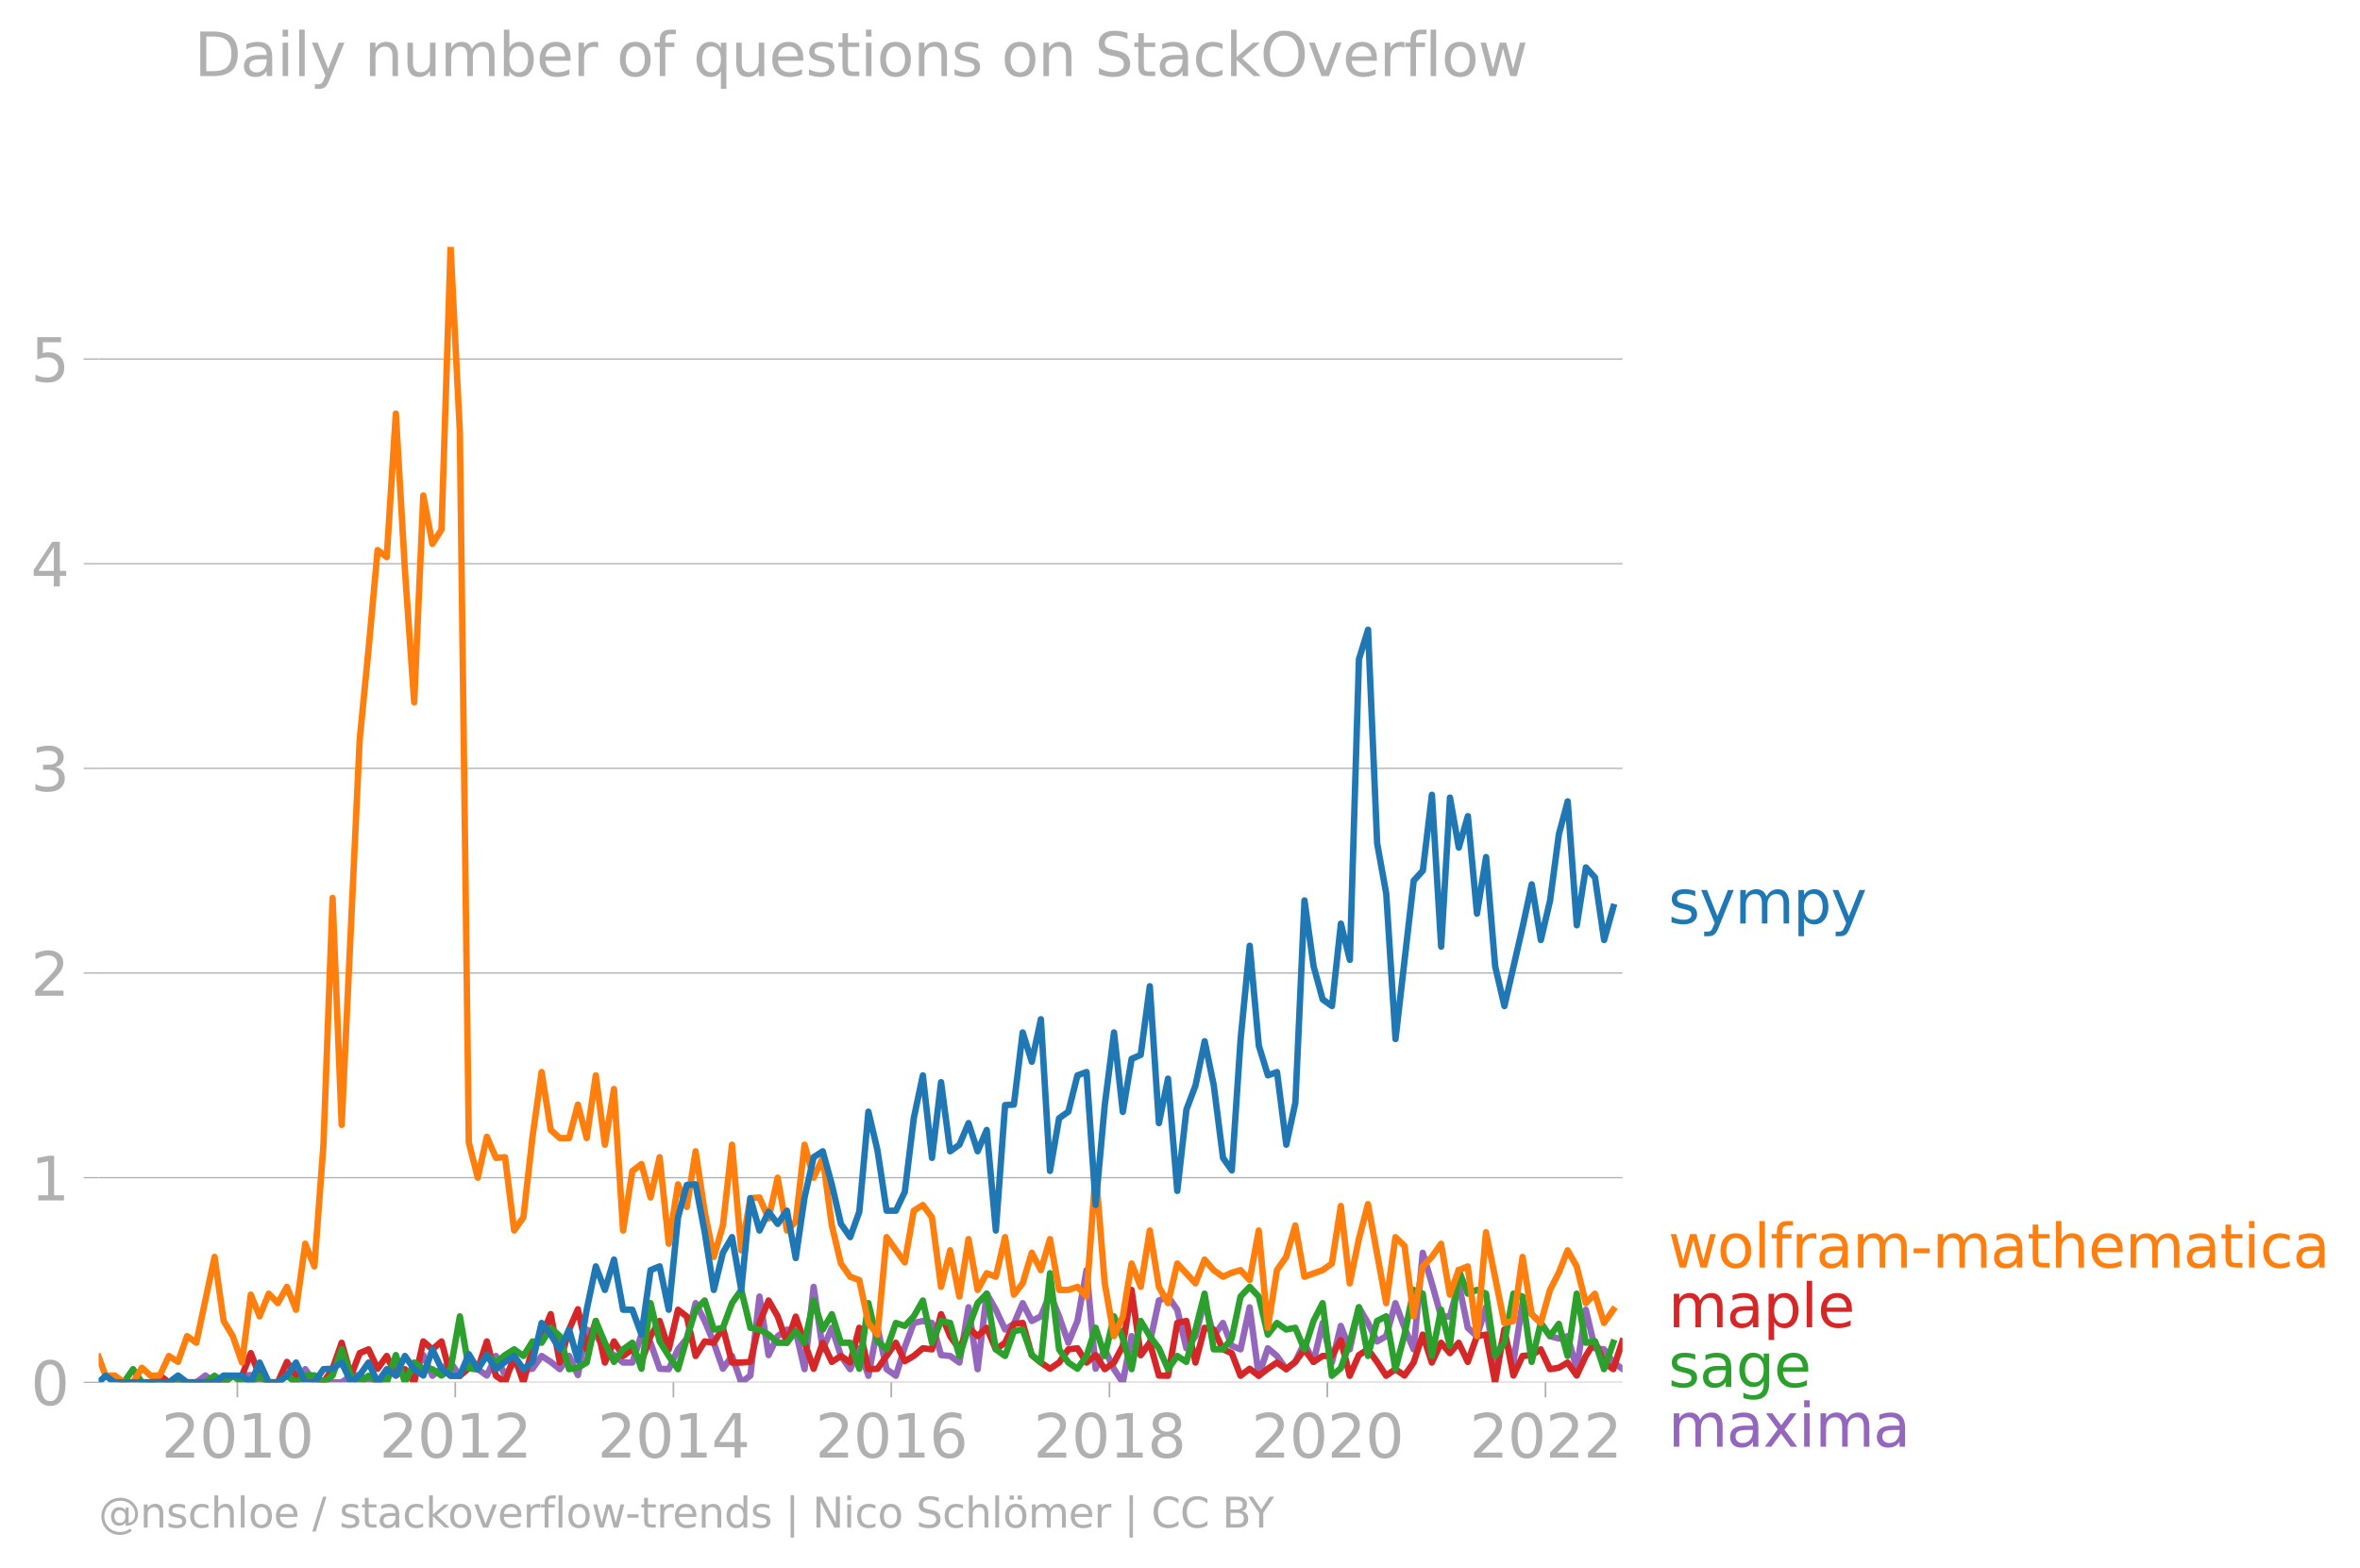<svg xmlns:xlink="http://www.w3.org/1999/xlink" width="737.413" height="489.969" viewBox="0 0 553.06 367.477" xmlns="http://www.w3.org/2000/svg"><defs><style>*{stroke-linejoin:round;stroke-linecap:butt}</style></defs><g id="figure_1"><path d="M0 367.477h553.06V0H0v367.477z" style="fill:none" id="patch_1"/><g id="axes_1"><path d="M23.108 323.95h357.12V57.838H23.108V323.95z" style="fill:none" id="patch_2"/><g id="matplotlib.axis_1"><g id="xtick_1"><g id="line2d_1"><defs><path id="md9b1dea7be" d="M0 0v3.5" style="stroke:#b0b0b0;stroke-width:.4"/></defs><use xlink:href="#md9b1dea7be" x="55.63" y="323.95" style="fill:#b0b0b0;stroke:#b0b0b0;stroke-width:.4"/></g><g style="fill:#b0b0b0" transform="matrix(.14 0 0 -.14 37.815 341.588)" id="text_1"><defs><path id="DejaVuSans-32" d="M1228 531h2203V0H469v531q359 372 979 998 621 627 780 809 303 340 423 576 121 236 121 464 0 372-261 606-261 235-680 235-297 0-627-103-329-103-704-313v638q381 153 712 231 332 78 607 78 725 0 1156-363 431-362 431-968 0-288-108-546-107-257-392-607-78-91-497-524-418-433-1181-1211z" transform="scale(.016)"/><path id="DejaVuSans-30" d="M2034 4250q-487 0-733-480-245-479-245-1442 0-959 245-1439 246-480 733-480 491 0 736 480 246 480 246 1439 0 963-246 1442-245 480-736 480zm0 500q785 0 1199-621 414-620 414-1801 0-1178-414-1799Q2819-91 2034-91q-784 0-1198 620-414 621-414 1799 0 1181 414 1801 414 621 1198 621z" transform="scale(.016)"/><path id="DejaVuSans-31" d="M794 531h1031v3560L703 3866v575l1116 225h631V531h1031V0H794v531z" transform="scale(.016)"/></defs><use xlink:href="#DejaVuSans-32"/><use xlink:href="#DejaVuSans-30" x="63.623"/><use xlink:href="#DejaVuSans-31" x="127.246"/><use xlink:href="#DejaVuSans-30" x="190.869"/></g></g><g id="xtick_2"><use xlink:href="#md9b1dea7be" x="106.687" y="323.95" style="fill:#b0b0b0;stroke:#b0b0b0;stroke-width:.4" id="line2d_2"/><g style="fill:#b0b0b0" transform="matrix(.14 0 0 -.14 88.872 341.588)" id="text_2"><use xlink:href="#DejaVuSans-32"/><use xlink:href="#DejaVuSans-30" x="63.623"/><use xlink:href="#DejaVuSans-31" x="127.246"/><use xlink:href="#DejaVuSans-32" x="190.869"/></g></g><g id="xtick_3"><use xlink:href="#md9b1dea7be" x="157.814" y="323.95" style="fill:#b0b0b0;stroke:#b0b0b0;stroke-width:.4" id="line2d_3"/><g style="fill:#b0b0b0" transform="matrix(.14 0 0 -.14 140 341.588)" id="text_3"><defs><path id="DejaVuSans-34" d="M2419 4116 825 1625h1594v2491zm-166 550h794V1625h666v-525h-666V0h-628v1100H313v609l1940 2957z" transform="scale(.016)"/></defs><use xlink:href="#DejaVuSans-32"/><use xlink:href="#DejaVuSans-30" x="63.623"/><use xlink:href="#DejaVuSans-31" x="127.246"/><use xlink:href="#DejaVuSans-34" x="190.869"/></g></g><g id="xtick_4"><use xlink:href="#md9b1dea7be" x="208.871" y="323.95" style="fill:#b0b0b0;stroke:#b0b0b0;stroke-width:.4" id="line2d_4"/><g style="fill:#b0b0b0" transform="matrix(.14 0 0 -.14 191.056 341.588)" id="text_4"><defs><path id="DejaVuSans-36" d="M2113 2584q-425 0-674-291-248-290-248-796 0-503 248-796 249-292 674-292t673 292q248 293 248 796 0 506-248 796-248 291-673 291zm1253 1979v-575q-238 112-480 171-242 60-480 60-625 0-955-422-329-422-376-1275 184 272 462 417 279 145 613 145 703 0 1111-427 408-426 408-1160 0-719-425-1154Q2819-91 2113-91q-810 0-1238 620-428 621-428 1799 0 1106 525 1764t1409 658q238 0 480-47t505-140z" transform="scale(.016)"/></defs><use xlink:href="#DejaVuSans-32"/><use xlink:href="#DejaVuSans-30" x="63.623"/><use xlink:href="#DejaVuSans-31" x="127.246"/><use xlink:href="#DejaVuSans-36" x="190.869"/></g></g><g id="xtick_5"><use xlink:href="#md9b1dea7be" x="259.998" y="323.95" style="fill:#b0b0b0;stroke:#b0b0b0;stroke-width:.4" id="line2d_5"/><g style="fill:#b0b0b0" transform="matrix(.14 0 0 -.14 242.183 341.588)" id="text_5"><defs><path id="DejaVuSans-38" d="M2034 2216q-450 0-708-241-257-241-257-662 0-422 257-663 258-241 708-241t709 242q260 243 260 662 0 421-258 662-257 241-711 241zm-631 268q-406 100-633 378-226 279-226 679 0 559 398 884 399 325 1092 325 697 0 1094-325t397-884q0-400-227-679-226-278-629-378 456-106 710-416 255-309 255-755 0-679-414-1042Q2806-91 2034-91q-771 0-1186 362-414 363-414 1042 0 446 256 755 257 310 713 416zm-231 997q0-362 226-565 227-203 636-203 407 0 636 203 230 203 230 565 0 363-230 566-229 203-636 203-409 0-636-203-226-203-226-566z" transform="scale(.016)"/></defs><use xlink:href="#DejaVuSans-32"/><use xlink:href="#DejaVuSans-30" x="63.623"/><use xlink:href="#DejaVuSans-31" x="127.246"/><use xlink:href="#DejaVuSans-38" x="190.869"/></g></g><g id="xtick_6"><use xlink:href="#md9b1dea7be" x="311.056" y="323.95" style="fill:#b0b0b0;stroke:#b0b0b0;stroke-width:.4" id="line2d_6"/><g style="fill:#b0b0b0" transform="matrix(.14 0 0 -.14 293.24 341.588)" id="text_6"><use xlink:href="#DejaVuSans-32"/><use xlink:href="#DejaVuSans-30" x="63.623"/><use xlink:href="#DejaVuSans-32" x="127.246"/><use xlink:href="#DejaVuSans-30" x="190.869"/></g></g><g id="xtick_7"><use xlink:href="#md9b1dea7be" x="362.183" y="323.95" style="fill:#b0b0b0;stroke:#b0b0b0;stroke-width:.4" id="line2d_7"/><g style="fill:#b0b0b0" transform="matrix(.14 0 0 -.14 344.368 341.588)" id="text_7"><use xlink:href="#DejaVuSans-32"/><use xlink:href="#DejaVuSans-30" x="63.623"/><use xlink:href="#DejaVuSans-32" x="127.246"/><use xlink:href="#DejaVuSans-32" x="190.869"/></g></g></g><g id="matplotlib.axis_2"><g id="ytick_1"><path d="M23.108 323.95h357.12" clip-path="url(#pc1c774b6f5)" style="fill:none;stroke:#b0b0b0;stroke-width:.3;stroke-linecap:square" id="line2d_8"/><g id="line2d_9"><defs><path id="m6e88118058" d="M0 0h-3.5" style="stroke:#b0b0b0;stroke-width:.3"/></defs><use xlink:href="#m6e88118058" x="23.108" y="323.95" style="fill:#b0b0b0;stroke:#b0b0b0;stroke-width:.3"/></g><use xlink:href="#DejaVuSans-30" style="fill:#b0b0b0" transform="matrix(.14 0 0 -.14 7.2 329.269)" id="text_8"/></g><g id="ytick_2"><path d="M23.108 275.988h357.12" clip-path="url(#pc1c774b6f5)" style="fill:none;stroke:#b0b0b0;stroke-width:.3;stroke-linecap:square" id="line2d_10"/><use xlink:href="#m6e88118058" x="23.108" y="275.988" style="fill:#b0b0b0;stroke:#b0b0b0;stroke-width:.3" id="line2d_11"/><use xlink:href="#DejaVuSans-31" style="fill:#b0b0b0" transform="matrix(.14 0 0 -.14 7.2 281.307)" id="text_9"/></g><g id="ytick_3"><path d="M23.108 228.026h357.12" clip-path="url(#pc1c774b6f5)" style="fill:none;stroke:#b0b0b0;stroke-width:.3;stroke-linecap:square" id="line2d_12"/><use xlink:href="#m6e88118058" x="23.108" y="228.026" style="fill:#b0b0b0;stroke:#b0b0b0;stroke-width:.3" id="line2d_13"/><use xlink:href="#DejaVuSans-32" style="fill:#b0b0b0" transform="matrix(.14 0 0 -.14 7.2 233.345)" id="text_10"/></g><g id="ytick_4"><path d="M23.108 180.064h357.12" clip-path="url(#pc1c774b6f5)" style="fill:none;stroke:#b0b0b0;stroke-width:.3;stroke-linecap:square" id="line2d_14"/><use xlink:href="#m6e88118058" x="23.108" y="180.064" style="fill:#b0b0b0;stroke:#b0b0b0;stroke-width:.3" id="line2d_15"/><g style="fill:#b0b0b0" transform="matrix(.14 0 0 -.14 7.2 185.383)" id="text_11"><defs><path id="DejaVuSans-33" d="M2597 2516q453-97 707-404 255-306 255-756 0-690-475-1069Q2609-91 1734-91q-293 0-604 58T488 141v609q262-153 574-231 313-78 654-78 593 0 904 234t311 681q0 413-289 645-289 233-804 233h-544v519h569q465 0 712 186t247 536q0 359-255 551-254 193-729 193-260 0-557-57-297-56-653-174v562q360 100 674 150t592 50q719 0 1137-327 419-326 419-882 0-388-222-655t-631-370z" transform="scale(.016)"/></defs><use xlink:href="#DejaVuSans-33"/></g></g><g id="ytick_5"><path d="M23.108 132.102h357.12" clip-path="url(#pc1c774b6f5)" style="fill:none;stroke:#b0b0b0;stroke-width:.3;stroke-linecap:square" id="line2d_16"/><use xlink:href="#m6e88118058" x="23.108" y="132.102" style="fill:#b0b0b0;stroke:#b0b0b0;stroke-width:.3" id="line2d_17"/><use xlink:href="#DejaVuSans-34" style="fill:#b0b0b0" transform="matrix(.14 0 0 -.14 7.2 137.42)" id="text_12"/></g><g id="ytick_6"><path d="M23.108 84.14h357.12" clip-path="url(#pc1c774b6f5)" style="fill:none;stroke:#b0b0b0;stroke-width:.3;stroke-linecap:square" id="line2d_18"/><use xlink:href="#m6e88118058" x="23.108" y="84.14" style="fill:#b0b0b0;stroke:#b0b0b0;stroke-width:.3" id="line2d_19"/><g style="fill:#b0b0b0" transform="matrix(.14 0 0 -.14 7.2 89.458)" id="text_13"><defs><path id="DejaVuSans-35" d="M691 4666h2478v-532H1269V2991q137 47 274 70 138 23 276 23 781 0 1237-428 457-428 457-1159 0-753-469-1171Q2575-91 1722-91q-294 0-599 50Q819 9 494 109v635q281-153 581-228t634-75q541 0 856 284 316 284 316 772 0 487-316 771-315 285-856 285-253 0-505-56-251-56-513-175v2344z" transform="scale(.016)"/></defs><use xlink:href="#DejaVuSans-35"/></g></g></g><path d="m46.013 323.95 2.133-1.599 2.134 1.599h2.133l2.133-1.547h2.168l2.064-.166 2.063 1.713h4.266l2.133-1.599 2.134 1.599 2.168-3.095 2.133 3.095h6.4l2.168-1.547 2.063-.166 2.063 1.713h2.134l2.133-1.547 2.133-3.25 2.133 3.25h2.168l2.134-4.848 2.133 4.848 2.133-1.65 2.133-1.445 2.168 3.095 2.099-3.415 2.098 1.867 2.133 1.496 2.133-4.59 2.133 4.59 2.134-3.043 2.168 1.547 2.133-.103 2.133-2.99 2.133 1.392 2.134 1.701 2.168-3.094 2.063 4.476 2.063-10.664 2.134 1.186 2.133 3.455 2.133 1.34 2.133 1.754h2.168l2.134-6.55 2.133 1.909 2.133 6.085 2.133.103 2.168-4.641 2.064-2.542 2.063-8.288 2.133 4.177 2.133 5.106 2.134 6.085 2.133-2.99 2.168 6.188 2.133-1.599 2.133-18.514 2.134 13.718 2.133-4.435 2.168-1.547 2.063.386 2.064 8.896 2.133-19.287 2.133 14.646 2.133-5.054 2.133 6.601 2.169 3.094 2.133-4.899 2.133 6.447 2.133-11.243 2.133 9.695 2.169 1.548 2.098-6.723 2.098-5.655 2.133-.464 2.133.464 2.134 7.53 2.133.206 2.168 1.547 2.133-12.944 2.133 14.491 2.134-17.689 2.133 3.765 2.168 4.642 2.063-1.327 2.064-4.862 2.133 4.177 2.133-1.083 2.133-5.312 2.133 5.312 2.169 6.189 2.133-5.106 2.133-11.913 2.133 23.104 2.133-4.538 2.169 4.641 2.063 3.095 2.063-10.83 2.133 4.435 2.134-2.888 2.133-9.902 2.133-.928 2.168 3.094 2.133 9.025 2.134-2.836 2.133-8.355 2.133 8.355 2.168-3.095 2.063 5.36 2.064.829 2.133-9.85 2.133 16.039 2.133-6.447 2.134 1.805 2.168 3.094 2.133-1.701 2.133-4.487 2.133 4.487 2.134-9.129 2.168 9.283 2.098-8.59 2.098 5.496 2.133-9.85 2.134 3.661 2.133 4.332 2.133-1.237 2.168-7.736 2.133 5.776 2.134 5.054 2.133-22.64 2.133 7.168 2.168 7.736 2.063.055 2.064-7.79 2.133 10.417 2.133 1.96 2.133-6.756 2.134 12.944 2.168-6.188 2.133 6.034 2.133-13.77 2.133 2.578 2.134 2.063 2.168 3.095 2.063.552 2.063-.552 2.133 7.632 2.134-13.821 2.133 9.025 2.133.258 2.168 3.094 2.134 1.444h0" clip-path="url(#pc1c774b6f5)" style="fill:none;stroke:#9467bd;stroke-width:1.5;stroke-linecap:square" id="line2d_20"/><path d="m35.312 323.95 2.133-1.599 2.134 1.599h12.834l2.133-1.547h2.168l2.064-5.305 2.063 5.305 2.133 1.547h2.133l2.133-4.796 2.134 3.249 4.301-.052 2.133 1.599 2.133-3.198 2.134-6.085 2.168 7.736 2.063-5.305 2.063-.884 2.134 4.538 2.133-2.99 2.133 4.59 2.133-1.497 2.168 3.095 2.134-9.593 2.133 1.857 2.133-1.857 2.133 8.046h2.168l2.099-1.76 2.098.212 2.133-6.498 2.133 8.046 2.133 1.547 2.134-6.189 2.168 6.189 2.133-7.994 2.133-2.836 2.133-5.158 2.134 11.346 2.168-7.735 2.063-4.752 2.063 9.393 2.134-6.653 2.133 9.747 2.133-4.95 2.133 3.403 2.168-1.547 2.134 2.94 2.133-6.034 2.133-3.559 2.133 6.653 2.168-9.283 2.064 1.602 2.063 9.228 2.133-3.404 2.133.31 2.134-3.507 2.133 8.148h2.168l2.133-.154 2.133-9.129 2.134-5.26 2.133 3.713 2.168 6.189 2.063-6.134 4.197 12.22 2.133-6.086 2.133 4.487 2.133-1.393 2.169 1.547 2.133-8.148 2.133 9.695 2.133-.103 4.302-6.085 2.098 4.321 2.098-1.227 2.133-1.805 2.133.258 2.134-8.252 2.133 5.158 2.168 3.094 2.133-5.054 2.133 1.96 2.134-1.96 2.133 5.054 2.168-1.547 2.063-4.42 2.064-.222 2.133 7.53 2.133 1.753 2.133 1.444 2.133-1.444 2.169-3.094 2.133-.258 2.133 3.352 2.133-1.753 2.133 3.3 2.169-1.547 2.063-3.923 2.063-13.095 2.133 15.265 2.134-2.888 2.133 7.684 2.133.052 2.168-12.378 2.133-.464 2.134 9.747 2.133-8.148 2.133.413 2.168 4.641 2.063.884 2.064 5.305 2.133-1.65 2.133 1.65 2.133-1.65 2.134-1.445 2.168 1.547 2.133-1.701 2.133-2.94 2.133 2.94 2.134-1.393h2.168l2.098-3.734 2.098 8.376 2.133-4.848 2.134-1.341 2.133 2.94 2.133 3.249 2.168-1.548 2.133 1.496 2.134-3.043 2.133-6.55 2.133 6.55 2.168-4.641 2.063 2.431 2.064-2.431 2.133 4.487 2.133-6.034 2.133-.361 2.134 11.19 2.168-12.376 2.133 10.778 2.133-4.59 2.133-.206 2.134-1.341 2.168 4.641 2.063-.331 2.063-1.216 2.133 3.043 2.134-4.59 2.133-3.404 2.133 4.951 2.168 1.547 2.134-6.498h0" clip-path="url(#pc1c774b6f5)" style="fill:none;stroke:#d62728;stroke-width:1.5;stroke-linecap:square" id="line2d_21"/><path d="m29.018 323.95 2.168-3.095 2.063 3.095h14.897l2.134-1.547 2.133 1.547 2.133-1.547 2.168 1.547h2.064l2.063-1.547 2.133 1.547h2.133l2.133-1.599 2.134 1.599 2.168-1.547 2.133-.052 2.133 1.599 2.133-1.599 2.134-6.137 2.168 6.189 2.063 1.547 2.063-1.547 2.134 1.547h2.133l2.133-6.395 2.133 6.395 2.168-4.642 2.134 1.444 2.133.103 2.133 1.496 2.133-1.496 2.168-12.377 2.099 12.164 2.098.213 2.133-3.3 2.133 1.753 2.133-1.753 2.134-1.341 2.168 1.547 2.133-3.404 2.133.31 2.133-3.507 2.134 1.96 2.168 7.735 2.063-.331 2.063-1.216 2.134-9.747 2.133 5.106 2.133 4.487 2.133-2.94 2.168-1.547 2.134 6.085 2.133-15.368 2.133 8.973 2.133 3.404 2.168 3.094 2.064-7.183 2.063-6.741 2.133-2.166 2.133 6.808 2.134-.413 2.133-5.776 2.168-3.094 2.133 8.87 2.133.413 2.134 1.186 2.133 1.908h2.168l2.063-2.708 2.064 2.708 2.133-9.902 2.133 6.808 2.133-3.61 2.133 6.704h2.169l2.133 6.085 2.133-15.368 2.133 8.973 2.133 1.857 2.169-6.189 2.098.694 2.098-2.24 2.133-3.714 2.133 9.902 2.134-5.106 2.133.464 2.168 7.736 2.133-6.601 2.133-5.776 2.134-2.218 2.133 13.048 2.168 1.547 2.063-5.802 2.064-.386 2.133 5.982 2.133 1.753 2.133-20.938 2.133 17.844 2.169 3.094 2.133 1.444 2.133-2.99 2.133-6.602 2.133 6.601 2.169-9.283 2.063 5.194 2.063 7.183 2.133-11.294 2.134 3.559 2.133 2.836 2.133 4.9 2.168-3.095 2.133 1.393 2.134-7.581 2.133-8.407 2.133 13.048h2.168l2.063-2.542 2.064-9.835 2.133-2.27 2.133 2.27 2.133 8.922 2.134-2.734 2.168 1.548 2.133-.413 2.133 5.054 2.133-6.653 2.134-4.177 2.168 17.019 2.098-1.76 2.098-5.976 2.133-8.303 2.134 11.397 2.133-8.2 2.133-1.083 2.168 12.377 2.133-8.096 2.134-10.47 2.133.877 2.133 14.595 2.168-10.83 2.063 8.454 2.064-17.737 2.133 5.518 2.133-.876 2.133.876 2.134 14.595 2.168-3.094 2.133-11.5 2.133.67 2.133 15.317 2.134-9.129 2.168 3.095 2.063-2.874 2.063 7.515 2.133-14.595 2.134 11.5 2.133-.309 2.133 6.498 2.168-6.188h0" clip-path="url(#pc1c774b6f5)" style="fill:none;stroke:#2ca02c;stroke-width:1.5;stroke-linecap:square" id="line2d_22"/><g style="fill:#1f77b4" transform="matrix(.14 0 0 -.14 390.941 216.417)" id="text_14"><defs><path id="DejaVuSans-73" d="M2834 3397v-544q-243 125-506 187-262 63-544 63-428 0-642-131t-214-394q0-200 153-314t616-217l197-44q612-131 870-370t258-667q0-488-386-773Q2250-91 1575-91q-281 0-586 55T347 128v594q319-166 628-249 309-82 613-82 406 0 624 139 219 139 219 392 0 234-158 359-157 125-692 241l-200 47q-534 112-772 345-237 233-237 639 0 494 350 762 350 269 994 269 318 0 599-47 282-46 519-140z" transform="scale(.016)"/><path id="DejaVuSans-79" d="M2059-325q-243-625-475-815-231-191-618-191H506v481h338q237 0 368 113 132 112 291 531l103 262L191 3500h609L1894 763l1094 2737h609L2059-325z" transform="scale(.016)"/><path id="DejaVuSans-6d" d="M3328 2828q216 388 516 572t706 184q547 0 844-383 297-382 297-1088V0h-578v2094q0 503-179 746-178 244-543 244-447 0-707-297-259-296-259-809V0h-578v2094q0 506-178 748t-550 242q-441 0-701-298-259-298-259-808V0H581v3500h578v-544q197 322 472 475t653 153q382 0 649-194 267-193 395-562z" transform="scale(.016)"/><path id="DejaVuSans-70" d="M1159 525v-1856H581v4831h578v-531q182 312 458 463 277 152 661 152 638 0 1036-506 399-506 399-1331T3314 415Q2916-91 2278-91q-384 0-661 152-276 152-458 464zm1957 1222q0 634-261 995t-717 361q-457 0-718-361t-261-995q0-634 261-995t718-361q456 0 717 361t261 995z" transform="scale(.016)"/></defs><use xlink:href="#DejaVuSans-73"/><use xlink:href="#DejaVuSans-79" x="52.1"/><use xlink:href="#DejaVuSans-6d" x="111.279"/><use xlink:href="#DejaVuSans-70" x="208.691"/><use xlink:href="#DejaVuSans-79" x="272.168"/></g><g style="fill:#ff7f0e" transform="matrix(.14 0 0 -.14 390.941 297.04)" id="text_15"><defs><path id="DejaVuSans-77" d="M269 3500h575l719-2731 715 2731h678l719-2731 716 2731h575L4050 0h-678l-753 2869L1863 0h-679L269 3500z" transform="scale(.016)"/><path id="DejaVuSans-6f" d="M1959 3097q-462 0-731-361t-269-989q0-628 267-989 268-361 733-361 460 0 728 362 269 363 269 988 0 622-269 986-268 364-728 364zm0 487q750 0 1178-488 429-487 429-1349 0-859-429-1349Q2709-91 1959-91q-753 0-1180 489-426 490-426 1349 0 862 426 1349 427 488 1180 488z" transform="scale(.016)"/><path id="DejaVuSans-6c" d="M603 4863h575V0H603v4863z" transform="scale(.016)"/><path id="DejaVuSans-66" d="M2375 4863v-479h-550q-309 0-430-125-120-125-120-450v-309h947v-447h-947V0H697v3053H147v447h550v244q0 584 272 851 272 268 862 268h544z" transform="scale(.016)"/><path id="DejaVuSans-72" d="M2631 2963q-97 56-211 82-114 27-251 27-488 0-749-317t-261-911V0H581v3500h578v-544q182 319 472 473 291 155 707 155 59 0 131-8 72-7 159-23l3-590z" transform="scale(.016)"/><path id="DejaVuSans-61" d="M2194 1759q-697 0-966-159t-269-544q0-306 202-486 202-179 548-179 479 0 768 339t289 901v128h-572zm1147 238V0h-575v531q-197-318-491-470T1556-91q-537 0-855 302-317 302-317 808 0 590 395 890 396 300 1180 300h807v57q0 397-261 614t-733 217q-300 0-585-72-284-72-546-216v532q315 122 612 182 297 61 578 61 760 0 1135-394 375-393 375-1193z" transform="scale(.016)"/><path id="DejaVuSans-2d" d="M313 2009h1684v-512H313v512z" transform="scale(.016)"/><path id="DejaVuSans-74" d="M1172 4494v-994h1184v-447H1172V1153q0-428 117-550t477-122h590V0h-590q-666 0-919 248-253 249-253 905v1900H172v447h422v994h578z" transform="scale(.016)"/><path id="DejaVuSans-68" d="M3513 2113V0h-575v2094q0 497-194 743-194 247-581 247-466 0-735-297-269-296-269-809V0H581v4863h578V2956q207 316 486 472 280 156 646 156 603 0 912-373 310-373 310-1098z" transform="scale(.016)"/><path id="DejaVuSans-65" d="M3597 1894v-281H953q38-594 358-905t892-311q331 0 642 81t618 244V178Q3153 47 2828-22t-659-69q-838 0-1327 487-489 488-489 1320 0 859 464 1363 464 505 1252 505 706 0 1117-455 411-454 411-1235zm-575 169q-6 471-264 752-258 282-683 282-481 0-770-272t-333-766l2050 4z" transform="scale(.016)"/><path id="DejaVuSans-69" d="M603 3500h575V0H603v3500zm0 1363h575v-729H603v729z" transform="scale(.016)"/><path id="DejaVuSans-63" d="M3122 3366v-538q-244 135-489 202t-495 67q-560 0-870-355-309-354-309-995t309-996q310-354 870-354 250 0 495 67t489 202V134Q2881 22 2623-34q-257-57-548-57-791 0-1257 497-465 497-465 1341 0 856 470 1346 471 491 1290 491 265 0 518-55 253-54 491-163z" transform="scale(.016)"/></defs><use xlink:href="#DejaVuSans-77"/><use xlink:href="#DejaVuSans-6f" x="81.787"/><use xlink:href="#DejaVuSans-6c" x="142.969"/><use xlink:href="#DejaVuSans-66" x="170.752"/><use xlink:href="#DejaVuSans-72" x="205.957"/><use xlink:href="#DejaVuSans-61" x="247.07"/><use xlink:href="#DejaVuSans-6d" x="308.35"/><use xlink:href="#DejaVuSans-2d" x="405.762"/><use xlink:href="#DejaVuSans-6d" x="441.846"/><use xlink:href="#DejaVuSans-61" x="539.258"/><use xlink:href="#DejaVuSans-74" x="600.537"/><use xlink:href="#DejaVuSans-68" x="639.746"/><use xlink:href="#DejaVuSans-65" x="703.125"/><use xlink:href="#DejaVuSans-6d" x="764.648"/><use xlink:href="#DejaVuSans-61" x="862.061"/><use xlink:href="#DejaVuSans-74" x="923.34"/><use xlink:href="#DejaVuSans-69" x="962.549"/><use xlink:href="#DejaVuSans-63" x="990.332"/><use xlink:href="#DejaVuSans-61" x="1045.313"/></g><g style="fill:#2ca02c" transform="matrix(.14 0 0 -.14 390.941 325.04)" id="text_16"><defs><path id="DejaVuSans-67" d="M2906 1791q0 625-258 968-257 344-723 344-462 0-720-344-258-343-258-968 0-622 258-966t720-344q466 0 723 344 258 344 258 966zm575-1357q0-893-397-1329-396-436-1215-436-303 0-572 45t-522 139v559q253-137 500-202 247-66 503-66 566 0 847 295t281 892v285q-178-310-456-463T1784 0Q1141 0 747 490 353 981 353 1791q0 812 394 1302 394 491 1037 491 388 0 666-153t456-462v531h575V434z" transform="scale(.016)"/></defs><use xlink:href="#DejaVuSans-73"/><use xlink:href="#DejaVuSans-61" x="52.1"/><use xlink:href="#DejaVuSans-67" x="113.379"/><use xlink:href="#DejaVuSans-65" x="176.855"/></g><g style="fill:#d62728" transform="matrix(.14 0 0 -.14 390.941 311.04)" id="text_17"><use xlink:href="#DejaVuSans-6d"/><use xlink:href="#DejaVuSans-61" x="97.412"/><use xlink:href="#DejaVuSans-70" x="158.691"/><use xlink:href="#DejaVuSans-6c" x="222.168"/><use xlink:href="#DejaVuSans-65" x="249.951"/></g><g style="fill:#9467bd" transform="matrix(.14 0 0 -.14 390.941 339.04)" id="text_18"><defs><path id="DejaVuSans-78" d="M3513 3500 2247 1797 3578 0h-678L1881 1375 863 0H184l1360 1831L300 3500h678l928-1247 928 1247h679z" transform="scale(.016)"/></defs><use xlink:href="#DejaVuSans-6d"/><use xlink:href="#DejaVuSans-61" x="97.412"/><use xlink:href="#DejaVuSans-78" x="158.691"/><use xlink:href="#DejaVuSans-69" x="217.871"/><use xlink:href="#DejaVuSans-6d" x="245.654"/><use xlink:href="#DejaVuSans-61" x="343.066"/></g><g style="fill:#b0b0b0" transform="matrix(.097 0 0 -.097 23.108 357.986)" id="text_19"><defs><path id="DejaVuSans-40" d="M2381 1678q0-447 222-702 222-254 610-254 384 0 604 256 221 256 221 700 0 438-225 695-225 258-607 258-378 0-602-256-223-256-223-697zm1703-934q-187-241-429-355t-564-114q-538 0-874 389t-336 1014q0 625 337 1015 338 391 873 391 322 0 565-117 244-117 428-354v409h447V722q457 69 714 417 258 349 258 902 0 334-99 628-98 294-298 544-325 409-792 626t-1017 217q-384 0-738-102-353-101-653-301-490-319-767-836-276-517-276-1120 0-497 179-932 180-434 521-765 328-325 759-495 431-171 922-171 403 0 792 136t714 389l281-347q-390-303-851-464t-936-161q-578 0-1091 205-512 205-912 595Q841 78 631 592q-209 514-209 1105 0 569 212 1084 213 516 607 907 403 396 931 607t1119 211q662 0 1229-272 568-271 952-771 234-307 357-666 124-359 124-744 0-822-497-1297T4084 263v481z" transform="scale(.016)"/><path id="DejaVuSans-6e" d="M3513 2113V0h-575v2094q0 497-194 743-194 247-581 247-466 0-735-297-269-296-269-809V0H581v3500h578v-544q207 316 486 472 280 156 646 156 603 0 912-373 310-373 310-1098z" transform="scale(.016)"/><path id="DejaVuSans-2f" d="M1625 4666h531L531-594H0l1625 5260z" transform="scale(.016)"/><path id="DejaVuSans-6b" d="M581 4863h578V1991l1716 1509h734L1753 1863 3688 0h-750L1159 1709V0H581v4863z" transform="scale(.016)"/><path id="DejaVuSans-76" d="M191 3500h609L1894 563l1094 2937h609L2284 0h-781L191 3500z" transform="scale(.016)"/><path id="DejaVuSans-64" d="M2906 2969v1894h575V0h-575v525q-181-312-458-464-276-152-664-152-634 0-1033 506-398 507-398 1332t398 1331q399 506 1033 506 388 0 664-152 277-151 458-463zM947 1747q0-634 261-995t717-361q456 0 718 361 263 361 263 995t-263 995q-262 361-718 361t-717-361q-261-361-261-995z" transform="scale(.016)"/><path id="DejaVuSans-7c" d="M1344 4891v-6400H813v6400h531z" transform="scale(.016)"/><path id="DejaVuSans-4e" d="M628 4666h850L3547 763v3903h612V0h-850L1241 3903V0H628v4666z" transform="scale(.016)"/><path id="DejaVuSans-53" d="M3425 4513v-616q-359 172-678 256-319 85-616 85-515 0-795-200t-280-569q0-310 186-468 186-157 705-254l381-78q706-135 1042-474t336-907q0-679-455-1029Q2797-91 1919-91q-331 0-705 75-373 75-773 222v650q384-215 753-325 369-109 725-109 540 0 834 212 294 213 294 607 0 343-211 537t-692 291l-385 75q-706 140-1022 440-315 300-315 835 0 619 436 975t1201 356q329 0 669-60 341-59 697-177z" transform="scale(.016)"/><path id="DejaVuSans-f6" d="M1959 3097q-462 0-731-361t-269-989q0-628 267-989 268-361 733-361 460 0 728 362 269 363 269 988 0 622-269 986-268 364-728 364zm0 487q750 0 1178-488 429-487 429-1349 0-859-429-1349Q2709-91 1959-91q-753 0-1180 489-426 490-426 1349 0 862 426 1349 427 488 1180 488zm295 1266h634v-631h-634v631zm-1222 0h634v-631h-634v631z" transform="scale(.016)"/><path id="DejaVuSans-43" d="M4122 4306v-665q-319 297-680 443-361 147-767 147-800 0-1225-489t-425-1414q0-922 425-1411t1225-489q406 0 767 147t680 444V359q-331-225-702-338-370-112-782-112-1060 0-1670 648-609 649-609 1771 0 1125 609 1773 610 649 1670 649 418 0 788-111 371-111 696-333z" transform="scale(.016)"/><path id="DejaVuSans-42" d="M1259 2228V519h1013q509 0 754 211 246 211 246 645 0 438-246 645-245 208-754 208H1259zm0 1919V2741h935q462 0 688 173 227 174 227 530 0 353-227 528-226 175-688 175h-935zm-631 519h1613q722 0 1112-300 391-300 391-853 0-429-200-682t-588-315q466-100 724-418 258-317 258-792 0-625-425-966Q3088 0 2303 0H628v4666z" transform="scale(.016)"/><path id="DejaVuSans-59" d="M-13 4666h679l1293-1919 1285 1919h678L2272 2222V0h-634v2222L-13 4666z" transform="scale(.016)"/></defs><use xlink:href="#DejaVuSans-40"/><use xlink:href="#DejaVuSans-6e" x="100"/><use xlink:href="#DejaVuSans-73" x="163.379"/><use xlink:href="#DejaVuSans-63" x="215.479"/><use xlink:href="#DejaVuSans-68" x="270.459"/><use xlink:href="#DejaVuSans-6c" x="333.838"/><use xlink:href="#DejaVuSans-6f" x="361.621"/><use xlink:href="#DejaVuSans-65" x="422.803"/><use xlink:href="#DejaVuSans-20" x="484.326"/><use xlink:href="#DejaVuSans-2f" x="516.113"/><use xlink:href="#DejaVuSans-20" x="549.805"/><use xlink:href="#DejaVuSans-73" x="581.592"/><use xlink:href="#DejaVuSans-74" x="633.691"/><use xlink:href="#DejaVuSans-61" x="672.9"/><use xlink:href="#DejaVuSans-63" x="734.18"/><use xlink:href="#DejaVuSans-6b" x="789.16"/><use xlink:href="#DejaVuSans-6f" x="843.445"/><use xlink:href="#DejaVuSans-76" x="904.627"/><use xlink:href="#DejaVuSans-65" x="963.807"/><use xlink:href="#DejaVuSans-72" x="1025.33"/><use xlink:href="#DejaVuSans-66" x="1066.443"/><use xlink:href="#DejaVuSans-6c" x="1101.648"/><use xlink:href="#DejaVuSans-6f" x="1129.432"/><use xlink:href="#DejaVuSans-77" x="1190.613"/><use xlink:href="#DejaVuSans-2d" x="1272.4"/><use xlink:href="#DejaVuSans-74" x="1308.484"/><use xlink:href="#DejaVuSans-72" x="1347.693"/><use xlink:href="#DejaVuSans-65" x="1386.557"/><use xlink:href="#DejaVuSans-6e" x="1448.08"/><use xlink:href="#DejaVuSans-64" x="1511.459"/><use xlink:href="#DejaVuSans-73" x="1574.936"/><use xlink:href="#DejaVuSans-20" x="1627.035"/><use xlink:href="#DejaVuSans-7c" x="1658.822"/><use xlink:href="#DejaVuSans-20" x="1692.514"/><use xlink:href="#DejaVuSans-4e" x="1724.301"/><use xlink:href="#DejaVuSans-69" x="1799.105"/><use xlink:href="#DejaVuSans-63" x="1826.889"/><use xlink:href="#DejaVuSans-6f" x="1881.869"/><use xlink:href="#DejaVuSans-20" x="1943.051"/><use xlink:href="#DejaVuSans-53" x="1974.838"/><use xlink:href="#DejaVuSans-63" x="2038.314"/><use xlink:href="#DejaVuSans-68" x="2093.295"/><use xlink:href="#DejaVuSans-6c" x="2156.674"/><use xlink:href="#DejaVuSans-f6" x="2184.457"/><use xlink:href="#DejaVuSans-6d" x="2245.639"/><use xlink:href="#DejaVuSans-65" x="2343.051"/><use xlink:href="#DejaVuSans-72" x="2404.574"/><use xlink:href="#DejaVuSans-20" x="2445.688"/><use xlink:href="#DejaVuSans-7c" x="2477.475"/><use xlink:href="#DejaVuSans-20" x="2511.166"/><use xlink:href="#DejaVuSans-43" x="2542.953"/><use xlink:href="#DejaVuSans-43" x="2612.777"/><use xlink:href="#DejaVuSans-20" x="2682.602"/><use xlink:href="#DejaVuSans-42" x="2714.389"/><use xlink:href="#DejaVuSans-59" x="2777.492"/></g><g style="fill:#b0b0b0" transform="matrix(.14 0 0 -.14 45.522 17.838)" id="text_20"><defs><path id="DejaVuSans-44" d="M1259 4147V519h763q966 0 1414 437 448 438 448 1382 0 937-448 1373t-1414 436h-763zm-631 519h1297q1356 0 1990-564 635-564 635-1764 0-1207-638-1773Q3275 0 1925 0H628v4666z" transform="scale(.016)"/><path id="DejaVuSans-75" d="M544 1381v2119h575V1403q0-497 193-746 194-248 582-248 465 0 735 297 271 297 271 810v1984h575V0h-575v538q-209-319-486-474-276-155-642-155-603 0-916 375-312 375-312 1097zm1447 2203z" transform="scale(.016)"/><path id="DejaVuSans-62" d="M3116 1747q0 634-261 995t-717 361q-457 0-718-361t-261-995q0-634 261-995t718-361q456 0 717 361t261 995zM1159 2969q182 312 458 463 277 152 661 152 638 0 1036-506 399-506 399-1331T3314 415Q2916-91 2278-91q-384 0-661 152-276 152-458 464V0H581v4863h578V2969z" transform="scale(.016)"/><path id="DejaVuSans-71" d="M947 1747q0-634 261-995t717-361q456 0 718 361 263 361 263 995t-263 995q-262 361-718 361t-717-361q-261-361-261-995zM2906 525q-181-312-458-464-276-152-664-152-634 0-1033 506-398 507-398 1332t398 1331q399 506 1033 506 388 0 664-152 277-151 458-463v531h575v-4831h-575V525z" transform="scale(.016)"/><path id="DejaVuSans-4f" d="M2522 4238q-688 0-1093-513-404-512-404-1397 0-881 404-1394 405-512 1093-512 687 0 1089 512 402 513 402 1394 0 885-402 1397-402 513-1089 513zm0 512q981 0 1568-658 588-658 588-1764 0-1103-588-1761Q3503-91 2522-91q-984 0-1574 656-589 657-589 1763t589 1764q590 658 1574 658z" transform="scale(.016)"/></defs><use xlink:href="#DejaVuSans-44"/><use xlink:href="#DejaVuSans-61" x="77.002"/><use xlink:href="#DejaVuSans-69" x="138.281"/><use xlink:href="#DejaVuSans-6c" x="166.064"/><use xlink:href="#DejaVuSans-79" x="193.848"/><use xlink:href="#DejaVuSans-20" x="253.027"/><use xlink:href="#DejaVuSans-6e" x="284.814"/><use xlink:href="#DejaVuSans-75" x="348.193"/><use xlink:href="#DejaVuSans-6d" x="411.572"/><use xlink:href="#DejaVuSans-62" x="508.984"/><use xlink:href="#DejaVuSans-65" x="572.461"/><use xlink:href="#DejaVuSans-72" x="633.984"/><use xlink:href="#DejaVuSans-20" x="675.098"/><use xlink:href="#DejaVuSans-6f" x="706.885"/><use xlink:href="#DejaVuSans-66" x="768.066"/><use xlink:href="#DejaVuSans-20" x="803.271"/><use xlink:href="#DejaVuSans-71" x="835.059"/><use xlink:href="#DejaVuSans-75" x="898.535"/><use xlink:href="#DejaVuSans-65" x="961.914"/><use xlink:href="#DejaVuSans-73" x="1023.438"/><use xlink:href="#DejaVuSans-74" x="1075.537"/><use xlink:href="#DejaVuSans-69" x="1114.746"/><use xlink:href="#DejaVuSans-6f" x="1142.529"/><use xlink:href="#DejaVuSans-6e" x="1203.711"/><use xlink:href="#DejaVuSans-73" x="1267.09"/><use xlink:href="#DejaVuSans-20" x="1319.189"/><use xlink:href="#DejaVuSans-6f" x="1350.977"/><use xlink:href="#DejaVuSans-6e" x="1412.158"/><use xlink:href="#DejaVuSans-20" x="1475.537"/><use xlink:href="#DejaVuSans-53" x="1507.324"/><use xlink:href="#DejaVuSans-74" x="1570.801"/><use xlink:href="#DejaVuSans-61" x="1610.01"/><use xlink:href="#DejaVuSans-63" x="1671.289"/><use xlink:href="#DejaVuSans-6b" x="1726.27"/><use xlink:href="#DejaVuSans-4f" x="1784.18"/><use xlink:href="#DejaVuSans-76" x="1862.891"/><use xlink:href="#DejaVuSans-65" x="1922.07"/><use xlink:href="#DejaVuSans-72" x="1983.594"/><use xlink:href="#DejaVuSans-66" x="2024.707"/><use xlink:href="#DejaVuSans-6c" x="2059.912"/><use xlink:href="#DejaVuSans-6f" x="2087.695"/><use xlink:href="#DejaVuSans-77" x="2148.877"/></g><path d="m23.108 317.955 1.643 4.448 2.133-.052 2.134 1.599h2.168l2.063-3.426 2.063 1.879 2.133-.052 2.134-4.59 2.133 1.393 2.133-6.034 2.168 1.547 4.267-20.113 2.133 15.007 2.133 3.559 2.168 6.188 2.064-15.913 2.063 5.083 2.133-5.312 2.133 2.218 2.133-3.816 2.134 5.363 2.168-15.472 2.133 5.312 2.133-28.519 2.133-57.812 2.134 53.17 4.231-90.398 2.063-20.997 2.134-23.31 2.133 1.65 2.133-33.626 2.133 36.72 2.168 30.943 2.134-48.478 2.133 11.346 2.133-3.352 2.133-66.27 2.168 43.32 2.099 166.56 2.098 8.27 2.133-9.593 2.133 4.951 2.133-.154 2.134 17.173 2.168-3.094 2.133-18.876 2.133-15.162 2.133 13.564 2.134 1.908h2.168l2.063-7.847 2.063 7.847 2.134-14.698 2.133 16.245 2.133-13.048 2.133 33.161 2.168-13.924 2.134-1.65 2.133 7.838 2.133-9.437 2.133 20.267 2.168-13.924 2.064 5.304 2.063-13.04 2.133 14.182 2.133 10.573 2.134-7.375 2.133-18.927 2.168 24.755 2.133-12.223 2.133-.155 2.134 4.951 2.133-9.592 2.168 12.377 2.063-2.1 2.064-18.013 2.133 7.736 2.133-4.642 2.133 15.833 2.133 8.922 2.169 3.094 2.133.774 2.133 10.056 2.133 2.734 2.133-22.847 4.267 5.922 2.098-12.11 2.133-1.341 2.133 2.888 2.134 16.297 2.133-8.561 2.168 10.83 2.133-13.46 2.133 11.913 2.134-3.92 2.133.825 2.168-9.283 2.063 13.483 2.064-2.653 2.133-7.168 2.133 4.074 2.133-7.272 2.133 11.914h2.169l2.133-.722 2.133 2.269 2.133-29.448 2.133 26.353 2.169 12.378 2.063-4.587 2.063-12.432 2.133 5.467 2.134-13.203 2.133 13.203 2.133 3.816 2.168-9.283 4.267 4.641 2.133-5.57 2.133 2.476 2.168 1.547 2.063-.94 2.064-.607 2.133 2.32 2.133-11.603 2.133 22.795 2.134-13.512 2.168-3.094 2.133-7.375 2.133 12.016 4.267-1.547 2.168-1.547 2.098-13.498 2.098 18.14 2.133-10.367 2.134-8.2 4.266 23.208 2.168-15.472 2.133 2.063 2.134 16.503 2.133-11.707 2.133-2.217 2.168-3.095 2.063 11.936 2.064-5.747 2.133-.877 2.133 16.349 2.133-24.342 4.302 21.247 2.133-.464 2.133-15.007 2.133 13.408 2.134 2.063 2.168-7.735 2.063-4.034 2.063-5.25 2.133 3.765 2.134 8.613 2.133-2.218 2.133 6.86 2.168-3.095h0" clip-path="url(#pc1c774b6f5)" style="fill:none;stroke:#ff7f0e;stroke-width:1.5;stroke-linecap:square" id="line2d_23"/><path d="m23.108 323.95 1.643-1.547 2.133 1.547H39.58l2.133-1.599 2.133 1.599h6.435l2.133-1.599 4.301.052 2.064 1.547 2.063-4.642 2.133 4.642h2.133l2.133-1.599 2.134-3.043 2.168 4.642h2.133l2.133-3.095 2.133-.103 2.134-1.444 2.168 4.642 2.063-1.713 2.063-2.929 2.134 4.642 2.133-3.095 2.133 1.496 2.133-4.59 2.168 3.094 2.134 1.496 2.133-6.137 2.133 4.538 2.133 1.65h2.168l2.099-5.068 2.098 3.521 2.133-3.3 2.133 3.3 2.133-1.701 2.134-1.393 2.168 3.094 2.133-1.701 2.133-9.129 2.133 2.734 2.134 3.455 2.168-4.641 2.063 7.238 2.063-11.88 2.134-10.16 2.133 5.519 2.133-7.117 2.133 11.758h2.168l2.134 5.828 2.133-15.111 2.133-.877 2.133 10.16 2.168-21.66 2.064-7.57 2.063-.166 2.133 11.243 2.133 13.512 2.134-8.716 2.133-3.662 2.168 12.378 2.133-21.506 2.133 7.581 2.134-4.384 2.133 2.837 2.168-3.094 2.063 11.106 2.064-14.2 2.133-9.438 2.133-1.393 2.133 7.788 2.133 9.23 2.169 3.095 2.133-5.93 2.133-23.466 2.133 9.077 2.133 14.13h2.169l2.098-4.428 2.098-17.232 2.133-10.056 2.133 19.34 2.134-17.742 2.133 16.194 2.168-1.547 2.133-5.054 2.133 6.601 2.134-5.002 2.133 23.568 2.168-29.396 2.063-.11 2.064-16.909 2.133 6.86 2.133-9.954 2.133 35.533 2.133-12.326 2.169-1.547 2.133-8.51 2.133-.773 2.133 31.15 2.133-23.414 2.169-17.019 2.063 18.621 2.063-12.432 2.133-.928 2.134-16.091 2.133 32.078 2.133-10.418 2.168 26.302L278.043 260l2.134-5.673 2.133-10.314 2.133 10.314 2.168 17.02 2.063 2.928 2.064-30.778 2.133-21.866 2.133 23.414 2.133 6.962 2.134-.774 2.168 17.019 2.133-9.85 2.133-47.395 2.133 15.42 2.134 7.787 2.168 1.548 2.098-19.313 2.098 8.482 2.133-70.447 2.134-6.91 2.133 50.076 2.133 11.81 2.168 34.037 4.267-37.132 2.133-2.32 2.133-17.793 2.168 35.585 2.063-34.922 2.064 11.715 2.133-7.375 2.133 22.846 2.133-13.254 2.134 25.632 2.168 9.283 4.266-18.566 2.133-9.954 2.134 13.048 2.168-9.283 2.063-15.527 2.063-7.68 2.133 29.035 2.134-13.564 2.133 2.372 2.133 14.647 2.168-7.736h0" clip-path="url(#pc1c774b6f5)" style="fill:none;stroke:#1f77b4;stroke-width:1.5;stroke-linecap:square" id="line2d_24"/></g></g><defs><clipPath id="pc1c774b6f5"><path d="M23.108 57.838h357.12V323.95H23.108z"/></clipPath></defs></svg>